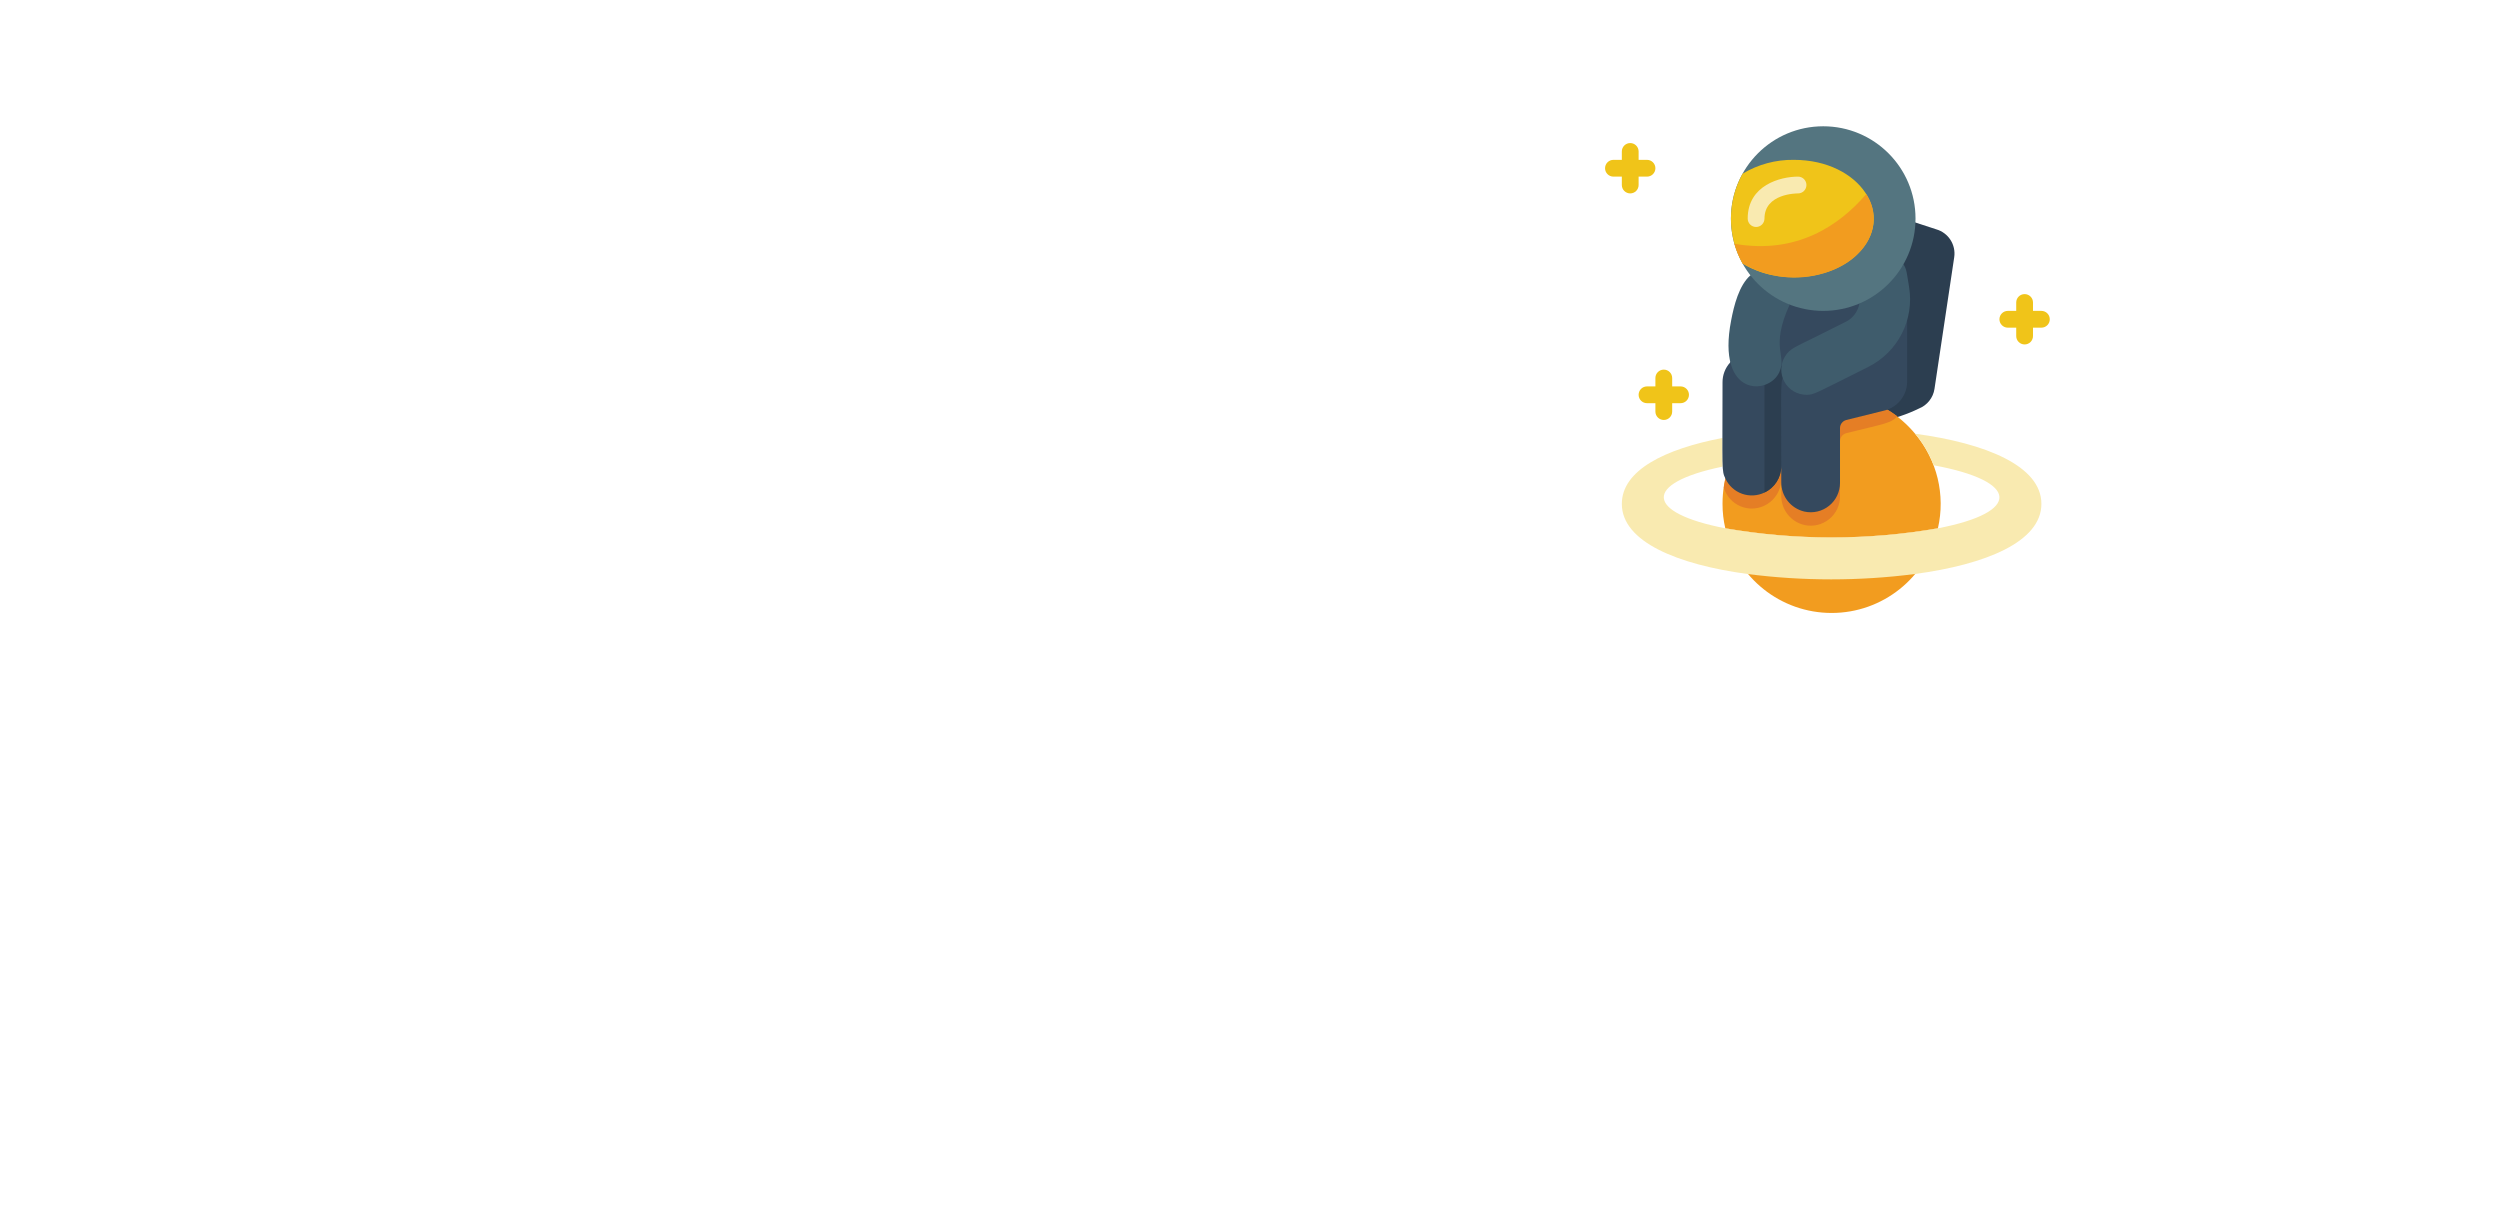 <svg width="1366" height="668" viewBox="0 0 1366 668" fill="none" xmlns="http://www.w3.org/2000/svg">
<path d="M1048.48 223.237C1053.02 221.432 1056.27 217.346 1057 212.508L1067.78 140.571C1068.81 133.74 1064.61 127.206 1057.97 125.303L1025.87 114.849L1028.3 229.976C1035.29 228.63 1042.08 226.363 1048.48 223.237Z" fill="#2C3E50"/>
<g filter="url(#filter0_d)">
<path d="M941.189 275.321C941.175 279.812 941.683 284.289 942.702 288.663C981.142 295.334 1020.44 295.334 1058.88 288.663C1063.06 270.436 1058.44 251.305 1046.41 236.991C1011.02 194.718 941.189 219.522 941.189 275.321Z" fill="#F29C1F"/>
</g>
<path d="M941.877 266.38C943.872 273.202 950.129 277.889 957.236 277.888C966.057 277.789 973.184 270.662 973.283 261.841V270.736C973.178 278.438 978.472 285.166 985.983 286.875C990.752 287.91 995.732 286.713 999.509 283.623C1003.29 280.534 1005.45 275.89 1005.38 271.011V241.255C1005.31 239.097 1006.77 237.187 1008.86 236.67C1030.82 231.214 1032.84 231.352 1036.78 227.5C1019.99 214.805 997.736 211.914 978.251 219.896C958.767 227.878 944.94 245.548 941.877 266.38Z" fill="#E57E25"/>
<g filter="url(#filter1_d)">
<path d="M942.702 288.663C948.921 315.735 973.015 334.922 1000.79 334.922C1028.57 334.922 1052.66 315.735 1058.88 288.663C1020.44 295.311 981.144 295.311 942.702 288.663Z" fill="#F29C1F"/>
</g>
<g filter="url(#filter2_d)">
<path d="M886.17 275.321C886.17 296.045 916.614 308.47 954.943 313.651C985.232 317.546 1015.89 317.546 1046.18 313.651C1084.97 308.47 1115.42 296.045 1115.42 275.321C1115.42 254.597 1084.97 242.172 1046.41 236.991C1050.74 242.126 1054.16 247.954 1056.54 254.23C1103.54 262.896 1104.59 279.906 1058.88 288.663C1020.44 295.311 981.144 295.311 942.702 288.663C898.962 280.181 897.357 264.042 941.189 254.964V239.283C909.507 245.381 886.17 256.981 886.17 275.321V275.321Z" fill="#F9EAB0"/>
</g>
<path d="M941.189 208.84C941.189 257.577 940.593 256.981 942.793 261.566C944.599 265.413 947.869 268.377 951.874 269.798C955.879 271.219 960.286 270.979 964.113 269.131C969.68 266.466 973.239 260.86 973.283 254.689V263.4C973.178 271.103 978.472 277.83 985.983 279.539C990.72 280.567 995.667 279.392 999.437 276.344C1003.21 273.297 1005.39 268.705 1005.38 263.858V234.057C1005.31 231.898 1006.77 229.989 1008.86 229.472C1032.11 223.695 1030.14 224.245 1031.1 223.878C1037.55 221.636 1041.92 215.619 1042.06 208.794V158.681L969.707 153.546L945.269 198.157C942.636 201.091 941.182 204.897 941.189 208.84V208.84Z" fill="#35495E"/>
<path d="M964.113 211.132V269.131C969.71 266.501 973.284 260.873 973.283 254.689C973.283 206.41 972.687 208.84 974.979 205.126C975.779 203.035 974.951 200.672 973.021 199.537C971.092 198.402 968.624 198.826 967.185 200.541C965.215 203.725 964.153 207.388 964.113 211.132V211.132Z" fill="#2C3E50"/>
<path d="M1106.25 188.208C1108.78 188.208 1110.83 186.155 1110.83 183.623V165.283C1110.83 162.751 1108.78 160.698 1106.25 160.698C1103.71 160.698 1101.66 162.751 1101.66 165.283V183.623C1101.66 186.155 1103.71 188.208 1106.25 188.208Z" fill="#F0C419"/>
<path d="M1097.08 179.038H1115.42C1117.95 179.038 1120 176.985 1120 174.453C1120 171.921 1117.95 169.868 1115.42 169.868H1097.08C1094.54 169.868 1092.49 171.921 1092.49 174.453C1092.49 176.985 1094.54 179.038 1097.08 179.038Z" fill="#F0C419"/>
<path d="M890.754 105.68C893.287 105.68 895.339 103.627 895.339 101.095V82.755C895.339 80.223 893.287 78.17 890.754 78.17C888.222 78.17 886.17 80.223 886.17 82.755V101.095C886.17 103.627 888.222 105.68 890.754 105.68Z" fill="#F0C419"/>
<path d="M881.585 96.51H899.924C902.457 96.51 904.509 94.457 904.509 91.925C904.509 89.393 902.457 87.34 899.924 87.34H881.585C879.053 87.34 877 89.393 877 91.925C877 94.457 879.053 96.51 881.585 96.51Z" fill="#F0C419"/>
<path d="M1040.04 144.33C1041.83 147.31 1041.78 148.594 1043.11 156.755C1046.09 174.622 1037.07 192.344 1020.87 200.449C991.072 215.304 991.302 215.717 987.038 215.717C982.069 215.713 977.488 213.029 975.055 208.696C972.623 204.362 972.716 199.054 975.3 194.81C978.051 190.225 981.49 189.399 992.861 183.668L1008.54 175.828C1012.47 173.872 1015.23 170.159 1015.97 165.833L1040.04 144.33Z" fill="#3F5C6C"/>
<path d="M977.868 166.429C966.956 190.5 976.584 193.939 972.182 203.429C966.451 215.992 937.704 217.184 945.911 175.003C947.424 167.071 950.175 155.792 956.548 150.336L977.868 166.429Z" fill="#3F5C6C"/>
<path d="M909.094 229.472C911.626 229.472 913.679 227.419 913.679 224.887V206.547C913.679 204.015 911.626 201.962 909.094 201.962C906.562 201.962 904.509 204.015 904.509 206.547V224.887C904.509 227.419 906.562 229.472 909.094 229.472Z" fill="#F0C419"/>
<path d="M899.925 220.302H918.264C920.796 220.302 922.849 218.249 922.849 215.717C922.849 213.185 920.796 211.132 918.264 211.132H899.925C897.392 211.132 895.34 213.185 895.34 215.717C895.34 218.249 897.392 220.302 899.925 220.302Z" fill="#F0C419"/>
<path d="M1046.64 119.434C1046.64 147.288 1024.06 169.868 996.208 169.868C968.354 169.868 945.774 147.288 945.774 119.434C945.774 91.58 968.354 69 996.208 69C1024.06 69 1046.64 91.58 1046.64 119.434Z" fill="#547580"/>
<path d="M952.147 143.963C971.036 155.746 999.509 153.454 1014.55 139.149C1036.74 118.196 1016.47 87.339 980.16 87.339C970.3 87.199 960.596 89.819 952.147 94.904C943.657 110.156 943.657 128.712 952.147 143.963Z" fill="#F0C419"/>
<path d="M959.528 124.019C962.06 124.019 964.113 121.966 964.113 119.434C964.113 105.679 981.719 105.679 982.453 105.679C984.985 105.679 987.038 103.627 987.038 101.094C987.038 98.562 984.985 96.51 982.453 96.51C972.916 96.51 954.943 101.094 954.943 119.434C954.943 121.966 956.996 124.019 959.528 124.019Z" fill="#F9EAB0"/>
<path d="M947.653 133.189C948.752 136.978 950.29 140.625 952.238 144.055C965.734 151.882 981.872 153.758 996.804 149.236C1020.14 142.175 1030.09 122.185 1019.73 106.046C1005.15 123.056 981.765 139.195 947.653 133.189Z" fill="#F29C1F"/>
<defs>
<filter id="filter0_d" x="919.188" y="193.707" width="163.203" height="121.959" filterUnits="userSpaceOnUse" color-interpolation-filters="sRGB">
<feFlood flood-opacity="0" result="BackgroundImageFix"/>
<feColorMatrix in="SourceAlpha" type="matrix" values="0 0 0 0 0 0 0 0 0 0 0 0 0 0 0 0 0 0 127 0"/>
<feOffset/>
<feGaussianBlur stdDeviation="11"/>
<feColorMatrix type="matrix" values="0 0 0 0 1 0 0 0 0 0.668 0 0 0 0 0 0 0 0 0.5 0"/>
<feBlend mode="normal" in2="BackgroundImageFix" result="effect1_dropShadow"/>
<feBlend mode="normal" in="SourceGraphic" in2="effect1_dropShadow" result="shape"/>
</filter>
<filter id="filter1_d" x="920.702" y="266.663" width="160.182" height="90.259" filterUnits="userSpaceOnUse" color-interpolation-filters="sRGB">
<feFlood flood-opacity="0" result="BackgroundImageFix"/>
<feColorMatrix in="SourceAlpha" type="matrix" values="0 0 0 0 0 0 0 0 0 0 0 0 0 0 0 0 0 0 127 0"/>
<feOffset/>
<feGaussianBlur stdDeviation="11"/>
<feColorMatrix type="matrix" values="0 0 0 0 1 0 0 0 0 0.668 0 0 0 0 0 0 0 0 0.5 0"/>
<feBlend mode="normal" in2="BackgroundImageFix" result="effect1_dropShadow"/>
<feBlend mode="normal" in="SourceGraphic" in2="effect1_dropShadow" result="shape"/>
</filter>
<filter id="filter2_d" x="864.17" y="214.991" width="273.245" height="123.581" filterUnits="userSpaceOnUse" color-interpolation-filters="sRGB">
<feFlood flood-opacity="0" result="BackgroundImageFix"/>
<feColorMatrix in="SourceAlpha" type="matrix" values="0 0 0 0 0 0 0 0 0 0 0 0 0 0 0 0 0 0 127 0"/>
<feOffset/>
<feGaussianBlur stdDeviation="11"/>
<feColorMatrix type="matrix" values="0 0 0 0 1 0 0 0 0 0.668 0 0 0 0 0 0 0 0 0.5 0"/>
<feBlend mode="normal" in2="BackgroundImageFix" result="effect1_dropShadow"/>
<feBlend mode="normal" in="SourceGraphic" in2="effect1_dropShadow" result="shape"/>
</filter>
</defs>
</svg>
